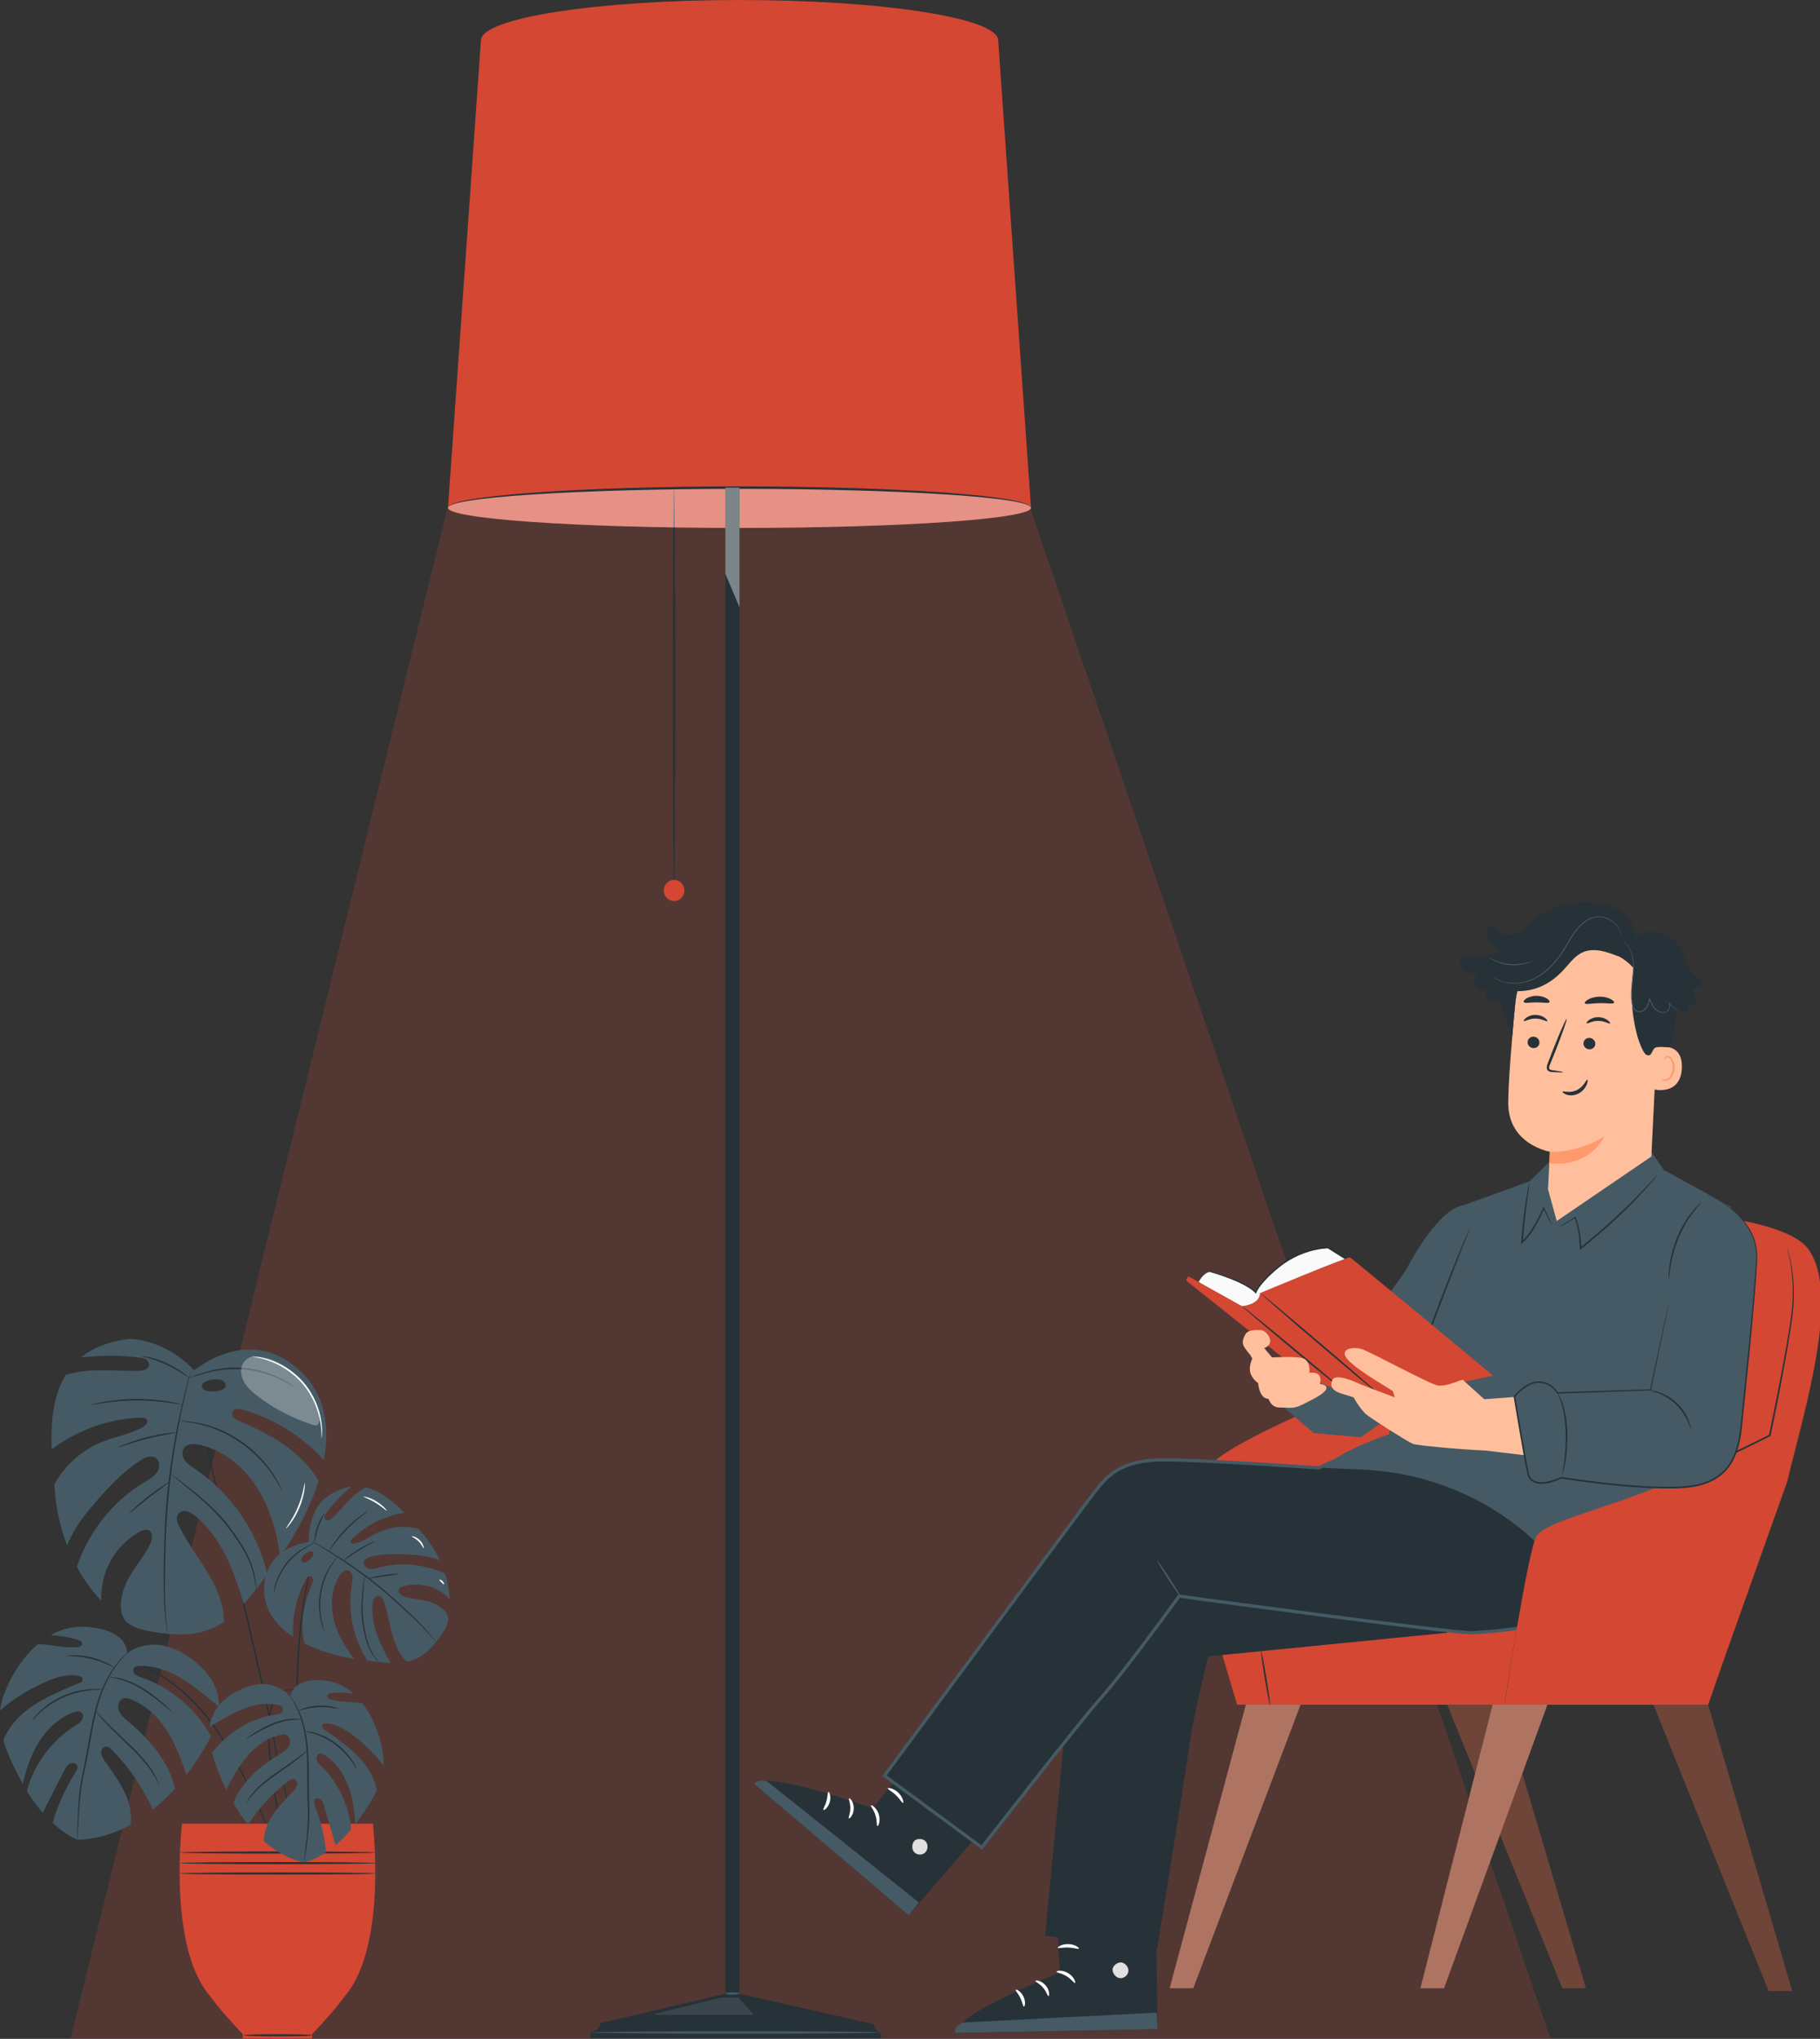 <svg width="567" height="635" viewBox="0 0 567 635" fill="none" xmlns="http://www.w3.org/2000/svg">
<rect x="0" y="0" width="567" height="635" fill="#333333" stroke="none"/>
<g clip-path="url(#clip0_43_1791)">
<path opacity="0.2" d="M147.978 123.437L22 634.832H483L313.367 135.843L147.978 123.437Z" fill="#D34733"/>
<path d="M310.974 12.553C310.974 5.619 274.903 0 230.407 0C186.187 0 150.303 5.552 149.861 12.425H149.84L139.568 158.148H321.198L310.974 12.553Z" fill="#D34733"/>
<path d="M321.198 158.148C321.198 161.614 280.538 164.425 230.382 164.425C180.227 164.425 139.568 161.615 139.568 158.148C139.568 154.68 180.227 151.871 230.382 151.871C280.538 151.871 321.198 154.682 321.198 158.148Z" fill="#D34733"/>
<path d="M186.99 630.11L225.987 620.947H228.187H230.387L272.396 630.476C272.396 630.476 272.066 632.341 274.441 633.119V634.831H183.979V632.964C183.979 632.964 186.334 632.496 186.889 630.888L186.99 630.11Z" fill="#263238"/>
<path d="M209.994 275.241C209.783 275.241 209.613 247.634 209.613 213.587C209.613 179.528 209.785 151.926 209.994 151.926C210.205 151.926 210.375 179.527 210.375 213.587C210.375 247.634 210.205 275.241 209.994 275.241Z" fill="#263238"/>
<path d="M213.198 277.343C213.198 279.161 211.763 280.635 209.992 280.635C208.223 280.635 206.787 279.161 206.787 277.343C206.787 275.525 208.221 274.052 209.992 274.052C211.763 274.052 213.198 275.525 213.198 277.343Z" fill="#D34733"/>
<path opacity="0.4" d="M321.198 158.148C321.198 161.614 280.538 164.425 230.382 164.425C180.227 164.425 139.568 161.615 139.568 158.148C139.568 154.68 180.227 151.871 230.382 151.871C280.538 151.871 321.198 154.682 321.198 158.148Z" fill="white"/>
<path d="M230.386 151.871H225.986V621.663H230.386V151.871Z" fill="#263238"/>
<path d="M321.198 158.148C321.175 158.154 321.189 157.973 320.967 157.76C320.751 157.548 320.34 157.327 319.774 157.119C318.636 156.702 316.878 156.314 314.596 155.947C310.028 155.213 303.351 154.562 295.089 154.016C278.559 152.924 255.669 152.255 230.389 152.253C205.1 152.253 182.207 152.924 165.677 154.016C157.413 154.562 150.738 155.213 146.17 155.947C143.888 156.314 142.13 156.702 140.991 157.119C140.425 157.327 140.014 157.548 139.799 157.76C139.576 157.973 139.592 158.154 139.568 158.148C139.566 158.159 139.519 157.958 139.742 157.707C139.954 157.461 140.369 157.211 140.936 156.975C142.076 156.505 143.836 156.068 146.119 155.654C150.689 154.826 157.369 154.093 165.637 153.477C182.176 152.246 205.082 151.49 230.386 151.49C255.681 151.49 278.585 152.248 295.124 153.477C303.392 154.092 310.072 154.826 314.644 155.654C316.928 156.068 318.689 156.505 319.829 156.975C320.395 157.209 320.81 157.46 321.022 157.707C321.245 157.958 321.2 158.159 321.198 158.148Z" fill="#263238"/>
<path opacity="0.4" d="M230.386 189.133L225.986 178.724V151.871H230.386V189.133Z" fill="white"/>
<path opacity="0.1" d="M234.243 627.53H204.132C203.922 627.53 203.887 627.222 204.091 627.173L224.707 622.144C224.72 622.141 224.733 622.139 224.748 622.139H229.956C230.005 622.139 230.052 622.16 230.086 622.198L234.447 627.055C234.61 627.237 234.484 627.53 234.243 627.53Z" fill="white"/>
<path d="M274.502 633.012C274.502 633.223 254.363 633.393 229.526 633.393C204.68 633.393 184.545 633.223 184.545 633.012C184.545 632.801 204.679 632.631 229.526 632.631C254.363 632.631 274.502 632.801 274.502 633.012Z" fill="#455A64"/>
<path d="M230.383 620.884C230.383 621.095 229.393 621.265 228.171 621.265C226.949 621.265 225.959 621.093 225.959 620.884C225.959 620.673 226.949 620.503 228.171 620.503C229.393 620.503 230.383 620.673 230.383 620.884Z" fill="#455A64"/>
<path d="M27.857 515.01C27.857 515.018 27.935 515.029 28.087 515.042C28.267 515.055 28.488 515.071 28.762 515.09C29.354 515.141 30.232 515.134 31.349 515.295C33.585 515.522 36.827 516.061 40.617 517.425C44.401 518.777 48.742 520.909 53.039 524.052C55.185 525.621 57.334 527.411 59.408 529.429C61.47 531.46 63.456 533.711 65.295 536.168C67.147 538.618 68.795 541.132 70.303 543.609C71.829 546.075 73.186 548.525 74.46 550.866C76.975 555.569 79.042 559.909 80.692 563.59C82.336 567.274 83.583 570.294 84.399 572.397C84.797 573.422 85.112 574.231 85.341 574.82C85.443 575.075 85.526 575.281 85.593 575.448C85.652 575.589 85.686 575.659 85.694 575.657C85.702 575.654 85.683 575.578 85.638 575.432C85.583 575.261 85.514 575.049 85.429 574.788C85.236 574.226 84.968 573.39 84.569 572.333C83.804 570.207 82.602 567.164 80.994 563.456C79.38 559.752 77.34 555.388 74.84 550.662C73.573 548.308 72.22 545.848 70.694 543.369C69.186 540.88 67.533 538.353 65.669 535.886C63.816 533.411 61.811 531.141 59.729 529.1C57.634 527.07 55.462 525.273 53.292 523.701C48.947 520.553 44.553 518.433 40.726 517.111C36.893 515.776 33.619 515.284 31.367 515.112C30.242 514.978 29.36 515.015 28.765 514.994C28.49 514.993 28.268 514.993 28.088 514.992C27.935 514.997 27.857 515.002 27.857 515.01Z" fill="#263238"/>
<path d="M101.412 474.857C101.404 474.854 101.362 474.935 101.287 475.095C101.205 475.277 101.098 475.513 100.963 475.811C100.677 476.47 100.274 477.399 99.76 478.583C99.188 479.773 98.747 481.304 98.151 483.059C97.877 483.942 97.511 484.87 97.258 485.885C96.998 486.899 96.724 487.97 96.436 489.094C95.797 491.333 95.404 493.838 94.858 496.506C94.57 497.839 94.432 499.237 94.203 500.667C94.014 502.102 93.734 503.571 93.605 505.091C92.883 511.156 92.487 517.854 92.304 524.887C92.191 531.924 92.35 538.628 92.663 544.717C93.017 550.805 93.462 556.281 93.996 560.867C94.25 563.161 94.493 565.234 94.763 567.05C95.019 568.867 95.222 570.433 95.453 571.706C95.669 572.959 95.838 573.942 95.958 574.64C96.017 574.957 96.065 575.208 96.101 575.401C96.136 575.572 96.158 575.659 96.166 575.658C96.174 575.657 96.168 575.568 96.149 575.395C96.124 575.2 96.092 574.947 96.052 574.628C95.953 573.928 95.813 572.942 95.634 571.685C95.431 570.41 95.255 568.841 95.024 567.024C94.779 565.208 94.559 563.134 94.327 560.84C93.836 556.255 93.425 550.783 93.095 544.701C92.807 538.617 92.661 531.922 92.774 524.896C92.957 517.874 93.339 511.187 94.036 505.132C94.159 503.613 94.432 502.148 94.614 500.716C94.836 499.288 94.966 497.891 95.244 496.56C95.772 493.896 96.145 491.393 96.762 489.157C97.038 488.034 97.301 486.963 97.55 485.95C97.79 484.935 98.144 484.008 98.405 483.124C98.975 481.368 99.389 479.833 99.934 478.638C100.412 477.445 100.787 476.508 101.053 475.844C101.17 475.54 101.262 475.298 101.333 475.113C101.392 474.946 101.419 474.86 101.412 474.857Z" fill="#263238"/>
<path d="M89.46 575.658C89.467 575.661 89.519 575.539 89.612 575.296C89.711 575.031 89.846 574.671 90.018 574.21C90.117 573.712 90.268 573.097 90.38 572.362C90.434 571.621 90.562 570.765 90.531 569.798C90.617 565.918 89.626 560.379 88.051 553.676C87.284 550.316 86.315 546.667 85.689 542.672C85.511 541.673 85.329 540.657 85.145 539.624C84.937 538.597 84.726 537.555 84.512 536.496C84.096 534.376 83.602 532.211 83.128 529.982C81.18 521.08 78.917 511.322 76.525 501.084C71.72 480.617 67.37 462.092 64.215 448.656C62.681 441.939 61.441 436.503 60.665 432.73C60.251 430.848 59.978 429.379 59.789 428.382C59.693 427.901 59.619 427.526 59.564 427.25C59.511 426.995 59.479 426.865 59.471 426.867C59.463 426.868 59.478 427.001 59.516 427.258C59.56 427.536 59.619 427.914 59.695 428.398C59.854 429.4 60.098 430.878 60.486 432.766C61.208 436.553 62.399 442.002 63.892 448.729C66.9 462.18 71.269 480.712 76.069 501.19C78.461 511.427 80.736 521.181 82.706 530.074C83.185 532.3 83.686 534.464 84.108 536.579C84.326 537.635 84.54 538.676 84.752 539.7C84.94 540.727 85.125 541.739 85.306 542.733C85.952 546.746 86.942 550.401 87.729 553.75C89.344 560.437 90.38 565.943 90.349 569.796C90.394 570.758 90.28 571.605 90.242 572.343C90.145 573.073 90.01 573.685 89.927 574.184C89.774 574.648 89.655 575.01 89.568 575.276C89.49 575.526 89.453 575.655 89.46 575.658Z" fill="#263238"/>
<path d="M87.867 575.658C87.883 575.658 87.888 575.457 87.881 575.076C87.873 574.695 87.849 574.133 87.797 573.411C87.696 571.966 87.471 569.88 87.12 567.31C86.447 562.168 85.164 555.102 84.341 547.252C83.948 543.328 83.749 539.57 84.011 536.172C84.147 534.476 84.405 532.869 84.871 531.415C85.336 529.967 86.035 528.663 87.05 527.729C88.071 526.803 89.396 526.336 90.586 526.271C91.78 526.181 92.819 526.353 93.642 526.525C95.289 526.901 96.145 527.267 96.166 527.224C96.173 527.212 95.961 527.121 95.55 526.96C95.346 526.875 95.088 526.783 94.776 526.687C94.469 526.58 94.106 526.476 93.69 526.377C92.863 526.181 91.809 525.98 90.564 526.052C89.326 526.096 87.899 526.572 86.808 527.539C85.724 528.51 84.988 529.855 84.496 531.328C84.004 532.808 83.729 534.435 83.579 536.146C83.291 539.574 83.478 543.349 83.873 547.285C84.698 555.156 86.034 562.215 86.79 567.343C87.182 569.906 87.457 571.984 87.614 573.422C87.685 574.112 87.742 574.663 87.786 575.08C87.823 575.46 87.851 575.659 87.867 575.658Z" fill="#263238"/>
<path d="M118.199 477.099C115.695 478.221 113.441 479.914 110.812 480.699C110.25 480.867 109.461 480.882 109.274 480.326C109.133 479.907 109.471 479.49 109.788 479.183C114.17 474.933 119.903 472.113 125.928 471.16C122.417 467.504 118.427 464.236 113.883 463.235C112.461 464.001 111.147 465.007 109.959 466.103C107.732 468.158 105.844 470.551 103.676 472.667C103.367 472.969 103.042 473.271 102.64 473.43C102.238 473.588 101.739 473.572 101.421 473.28C101.11 472.994 101.047 472.513 101.157 472.105C101.268 471.697 101.523 471.346 101.777 471.01C104.011 468.053 106.601 465.365 109.47 463.019C106.713 463.356 103.773 464.595 100.636 467.079C100.636 467.079 95.892 471.605 96.243 480.233C96.243 480.233 82.172 481.576 82.3 495.245C82.359 501.529 86.037 506.338 91.365 509.848C90.977 503.739 92.301 497.527 95.164 492.116C95.519 491.444 96.168 490.676 96.879 490.945C97.281 491.097 97.499 491.554 97.506 491.984C97.512 492.414 97.35 492.826 97.193 493.226C95.871 496.602 94.755 500.089 94.352 503.692C94.046 506.424 94.168 509.235 94.893 511.876C99.601 514.239 105.091 515.805 110.378 516.664C107.557 513.087 105.169 509.095 104.051 504.685C102.884 500.082 103.215 494.97 105.665 490.902C106.261 489.913 107.251 488.883 108.376 489.143C109.164 489.325 109.688 490.119 109.822 490.916C109.956 491.714 109.784 492.527 109.641 493.324C108.174 501.518 109.973 510.232 114.467 517.228C117.261 517.582 119.628 517.838 121.695 517.909C120.278 515.429 118.921 512.912 117.877 510.257C116.561 506.909 115.751 503.304 116.036 499.719C116.087 499.079 116.18 498.419 116.52 497.875C116.86 497.331 117.508 496.932 118.136 497.066C118.891 497.228 119.299 498.033 119.566 498.757C120.893 502.359 121.346 506.222 122.446 509.9C123.292 512.728 124.63 515.555 126.721 517.572C130.626 516.753 133.722 514.589 137.269 509.512C138.473 507.789 139.498 506.276 139.65 504.129C139.446 501.456 136.232 499.597 133.664 498.828C131.096 498.059 128.338 498.042 125.807 497.159C124.954 496.862 123.985 496.203 124.149 495.315C124.279 494.609 125.058 494.247 125.748 494.05C128.874 493.162 132.302 493.378 135.291 494.653C137.096 495.423 138.732 496.578 140.081 498.003C139.996 495.407 139.495 492.75 138.669 490.159C132.318 487.113 124.865 486.389 118.059 488.226C117.085 488.489 116.077 488.804 115.086 488.616C114.095 488.428 113.153 487.523 113.329 486.53C113.525 485.426 114.832 484.97 115.927 484.727C120.06 483.812 124.076 483.978 128.301 484.225C132.092 484.446 134.789 485.064 137.039 485.996C135.632 482.971 133.815 480.148 131.755 477.759C131.31 477.242 130.854 476.709 130.389 476.165C126.382 475.069 121.994 475.398 118.199 477.099ZM95.85 483.464C96.083 483.33 96.728 483.093 96.995 483.12C97.364 483.158 97.618 483.55 97.618 483.921C97.618 484.292 97.426 484.635 97.209 484.936C96.738 485.588 96.12 486.135 95.414 486.522C95.139 486.673 94.824 486.803 94.518 486.735C93.992 486.618 93.753 485.949 93.902 485.43C94.051 484.912 94.464 484.519 94.86 484.153C94.86 484.153 95.061 483.919 95.85 483.464Z" fill="#455A64"/>
<path d="M135.907 511.534C135.918 511.526 135.819 511.378 135.622 511.103C135.428 510.826 135.125 510.429 134.728 509.924C133.93 508.916 132.712 507.508 131.115 505.855C129.518 504.202 127.535 502.318 125.31 500.256C123.094 498.185 120.604 495.952 117.881 493.745C112.431 489.327 107.132 485.807 103.202 483.435C101.241 482.241 99.62 481.333 98.495 480.714C97.955 480.428 97.522 480.198 97.189 480.021C96.889 479.867 96.728 479.79 96.721 479.802C96.715 479.813 96.863 479.913 97.151 480.089C97.474 480.281 97.896 480.532 98.421 480.844C99.522 481.502 101.12 482.444 103.06 483.666C106.947 486.093 112.206 489.637 117.64 494.043C120.356 496.245 122.842 498.459 125.071 500.516C127.309 502.563 129.306 504.422 130.922 506.045C132.539 507.668 133.782 509.043 134.613 510.019C135.005 510.487 135.32 510.862 135.561 511.15C135.778 511.41 135.897 511.542 135.907 511.534Z" fill="#263238"/>
<path d="M113.559 490.623C113.533 490.62 113.465 491.014 113.366 491.73C113.266 492.445 113.131 493.481 112.99 494.765C112.731 497.327 112.349 500.914 112.822 504.864C113.102 506.83 113.466 508.667 113.907 510.331C114.352 511.991 114.959 513.433 115.605 514.563C116.259 515.689 116.912 516.52 117.394 517.06C117.628 517.337 117.834 517.53 117.966 517.667C118.101 517.801 118.177 517.867 118.187 517.858C118.26 517.801 117.081 516.679 115.841 514.432C115.236 513.304 114.668 511.883 114.248 510.241C113.832 508.602 113.477 506.75 113.202 504.817C112.735 500.928 113.07 497.355 113.26 494.792C113.363 493.559 113.449 492.535 113.515 491.747C113.567 491.025 113.585 490.625 113.559 490.623Z" fill="#263238"/>
<path d="M124.39 490.256C124.387 490.155 122.208 490.163 119.557 490.555C116.907 490.947 114.806 491.486 114.826 491.581C114.848 491.693 116.98 491.321 119.612 490.933C122.243 490.544 124.395 490.366 124.39 490.256Z" fill="#263238"/>
<path d="M116.813 480.036C116.793 479.99 116.183 480.205 115.232 480.635C114.281 481.065 112.994 481.723 111.636 482.559C110.278 483.396 109.112 484.25 108.3 484.906C107.488 485.562 107.022 486.011 107.054 486.049C107.127 486.14 109.142 484.54 111.837 482.884C114.526 481.223 116.862 480.142 116.813 480.036Z" fill="#263238"/>
<path d="M105.22 484.856C105.203 484.84 104.947 485.08 104.525 485.55C104.102 486.02 103.527 486.736 102.903 487.682C101.646 489.561 100.305 492.47 99.721 495.892C99.111 499.316 99.415 502.501 99.936 504.698C100.191 505.802 100.476 506.674 100.703 507.264C100.931 507.854 101.084 508.168 101.105 508.16C101.173 508.136 100.639 506.84 100.199 504.642C99.752 502.456 99.496 499.323 100.096 495.959C100.672 492.588 101.947 489.72 103.13 487.826C104.309 485.921 105.277 484.904 105.22 484.856Z" fill="#263238"/>
<path d="M114.796 470.564C114.782 470.542 114.562 470.658 114.177 470.889C113.79 471.116 113.246 471.473 112.59 471.936C111.278 472.861 109.542 474.26 107.824 476.015C106.109 477.773 104.75 479.542 103.856 480.875C103.408 481.542 103.064 482.093 102.846 482.485C102.625 482.876 102.513 483.098 102.536 483.112C102.587 483.144 103.13 482.315 104.077 481.031C105.023 479.747 106.4 478.023 108.098 476.282C109.799 474.545 111.49 473.128 112.752 472.153C114.013 471.177 114.829 470.615 114.796 470.564Z" fill="#263238"/>
<path d="M85.228 496.494C85.293 496.505 85.461 495.313 86.045 493.48C86.628 491.655 87.741 489.199 89.596 486.926C91.435 484.635 93.625 483.072 95.29 482.111C96.066 481.648 96.724 481.257 97.258 480.938C97.72 480.656 97.971 480.49 97.957 480.466C97.945 480.444 97.671 480.566 97.186 480.808C96.702 481.051 96.006 481.411 95.155 481.877C93.446 482.783 91.173 484.349 89.299 486.686C87.407 489.004 86.31 491.531 85.786 493.401C85.517 494.338 85.366 495.113 85.297 495.652C85.223 496.191 85.2 496.49 85.228 496.494Z" fill="#263238"/>
<path d="M101.264 471.183C101.194 471.112 99.73 472.897 98.846 475.551C98.396 476.866 98.145 478.102 98.028 479.001C97.91 479.901 97.91 480.463 97.958 480.468C98.079 480.484 98.317 478.258 99.207 475.675C100.07 473.08 101.357 471.246 101.264 471.183Z" fill="#263238"/>
<path d="M7.488 533.327C10.911 530.447 14.957 528.414 19.038 526.582C21.034 525.686 23.048 524.831 25.08 524.018C25.977 523.659 25.925 522.361 24.998 522.087C22.025 521.208 18.503 522.081 15.504 523.282C9.86 525.541 4.607 528.757 0 532.723C0.307 530.219 1.111 527.815 2.294 525.157C4.229 520.811 7.465 515.749 11.878 512.013C12.051 512.023 12.224 512.032 12.396 512.045C16.159 512.327 19.889 513.221 23.658 513.054C24.126 513.033 24.614 512.99 25.015 512.747C25.416 512.505 25.699 512.004 25.547 511.561C25.389 511.102 24.868 510.897 24.403 510.756C21.616 509.912 18.726 509.412 15.818 509.252C19.261 507.318 23.234 506.259 27.702 506.726C40.56 508.068 39.516 515.023 39.516 515.023C39.909 514.634 47.306 508.572 58.109 515.614C65.587 520.489 68.383 526.071 68.258 531.648C67.344 530.846 66.405 530.072 65.476 529.318C62.252 526.698 59.007 524.064 55.367 522.063C51.727 520.062 47.632 518.709 43.481 518.86C42.812 518.884 42.05 519.001 41.683 519.561C41.299 520.147 41.558 520.975 42.066 521.456C42.574 521.937 43.267 522.16 43.93 522.386C53.118 525.526 61.027 532.214 65.729 540.701C64.233 543.727 61.659 548.155 58.098 552.767C56.521 548.21 54.853 543.658 52.33 539.556C49.564 535.058 45.645 531.083 40.702 529.225C40.015 528.967 39.268 528.749 38.556 528.925C37.086 529.289 36.498 531.216 36.997 532.645C37.496 534.075 38.719 535.108 39.871 536.091C43.583 539.263 47.11 542.706 49.881 546.725C52.031 549.844 53.711 553.338 54.551 557.019C52.478 559.318 50.166 561.569 47.625 563.624C44.538 556.764 40.24 550.449 34.978 545.072C34.407 544.488 33.698 543.87 32.888 543.978C31.99 544.099 31.442 545.122 31.518 546.025C31.594 546.928 32.119 547.724 32.635 548.469C35.227 552.21 38.06 555.871 39.656 560.134C40.625 562.722 41.062 565.616 40.68 568.329C35.762 571.043 30.224 572.835 24.115 572.981C24.115 572.981 20.764 571.756 16.406 567.744C17.978 562.219 20.36 556.924 23.458 552.087C23.87 551.444 24.313 550.678 24.048 549.962C23.723 549.083 22.466 548.893 21.653 549.359C20.839 549.825 20.371 550.705 19.945 551.541C17.73 555.879 15.516 560.217 13.301 564.555C11.679 562.702 10.001 560.465 8.361 557.796C10.622 549.452 16.123 542.022 23.463 537.45C24.202 536.99 24.985 536.533 25.47 535.81C25.955 535.087 26.033 534.002 25.391 533.414C24.704 532.785 23.616 533.009 22.745 533.338C17.646 535.271 13.665 539.506 11.092 544.314C9.198 547.854 7.996 551.703 7.093 555.626C6.887 555.255 6.681 554.881 6.478 554.496C3.836 549.49 2.074 545.502 1.036 542.087C2.31 538.677 4.684 535.686 7.488 533.327Z" fill="#455A64"/>
<path d="M24.114 572.983C24.13 572.984 24.155 572.768 24.186 572.355C24.214 571.895 24.251 571.296 24.296 570.55C24.38 568.929 24.496 566.677 24.638 563.916C24.822 561.122 25.097 557.792 25.784 554.159C26.127 552.349 26.616 550.456 26.993 548.468C27.386 546.485 27.741 544.424 28.113 542.316C28.85 538.101 29.611 534.096 30.666 530.552C31.715 527.009 33.039 523.935 34.442 521.522C35.843 519.106 37.276 517.338 38.351 516.205C39.427 515.07 40.102 514.521 40.069 514.482C40.059 514.47 39.886 514.601 39.566 514.864C39.238 515.118 38.788 515.531 38.221 516.078C37.098 517.18 35.61 518.934 34.158 521.354C32.704 523.771 31.335 526.863 30.255 530.428C29.168 533.994 28.391 538.017 27.654 542.235C27.282 544.343 26.931 546.402 26.545 548.38C26.176 550.36 25.699 552.243 25.363 554.08C24.694 557.745 24.453 561.094 24.311 563.898C24.181 566.704 24.146 568.975 24.117 570.544C24.108 571.291 24.1 571.891 24.094 572.351C24.091 572.765 24.098 572.983 24.114 572.983Z" fill="#263238"/>
<path d="M29.679 532.702C29.656 532.72 29.897 533.079 30.378 533.694C30.857 534.311 31.589 535.172 32.533 536.199C34.412 538.264 37.202 540.925 40.268 543.857C43.347 546.774 45.868 549.675 47.375 552.001C48.902 554.315 49.512 555.939 49.595 555.902C49.62 555.892 49.495 555.478 49.191 554.757C48.893 554.034 48.387 553.017 47.654 551.823C46.202 549.423 43.683 546.447 40.593 543.52C37.52 540.581 34.705 537.969 32.773 535.971C31.803 534.977 31.037 534.154 30.517 533.576C29.996 533 29.707 532.68 29.679 532.702Z" fill="#263238"/>
<path d="M9.863 536.004C9.934 536.061 10.8 534.936 12.474 533.401C13.305 532.627 14.366 531.787 15.602 530.94C16.852 530.115 18.285 529.295 19.864 528.591C21.452 527.904 23.025 527.403 24.478 527.041C25.938 526.704 27.275 526.491 28.407 526.402C30.67 526.208 32.085 526.331 32.09 526.24C32.093 526.208 31.742 526.16 31.102 526.102C30.782 526.068 30.39 526.039 29.933 526.045C29.477 526.045 28.956 526.021 28.382 526.072C27.232 526.119 25.869 526.301 24.379 526.621C22.896 526.966 21.289 527.463 19.674 528.163C18.066 528.88 16.614 529.726 15.357 530.585C14.114 531.466 13.058 532.347 12.246 533.162C11.821 533.55 11.486 533.95 11.177 534.286C10.864 534.619 10.62 534.927 10.429 535.186C10.04 535.693 9.838 535.984 9.863 536.004Z" fill="#263238"/>
<path d="M53.711 533.204C53.732 533.18 53.509 532.945 53.087 532.541C52.665 532.137 52.044 531.565 51.261 530.873C49.693 529.498 47.48 527.62 44.76 525.922C42.04 524.221 39.299 523.147 37.247 522.69C36.222 522.454 35.378 522.34 34.793 522.3C34.208 522.259 33.883 522.27 33.881 522.299C33.873 522.382 35.167 522.463 37.166 523.011C39.165 523.543 41.831 524.643 44.514 526.32C47.198 527.996 49.429 529.818 51.049 531.126C52.662 532.443 53.667 533.256 53.711 533.204Z" fill="#263238"/>
<path d="M20.65 515.725C20.647 515.893 24.184 515.616 28.361 516.633C32.54 517.643 35.557 519.511 35.631 519.36C35.66 519.313 34.942 518.799 33.681 518.135C32.421 517.474 30.594 516.695 28.472 516.178C26.35 515.666 24.368 515.52 22.946 515.53C21.519 515.542 20.646 515.67 20.65 515.725Z" fill="#263238"/>
<path d="M16.903 462.328C17.014 463.494 17.124 464.636 17.225 465.748C17.692 470.888 18.947 476.235 20.904 481.329C22.364 477.623 24.705 473.748 28.756 469.038C33.271 463.788 37.642 458.875 43.418 455.055C44.948 454.043 46.971 453.024 48.492 454.049C49.861 454.971 49.854 457.107 48.948 458.487C48.043 459.867 46.526 460.693 45.109 461.54C35.21 467.456 27.587 477.045 23.948 487.978C26.055 491.896 28.612 495.506 31.568 498.558C31.426 495.351 31.928 492.114 33.075 489.115C34.974 484.149 38.618 479.871 43.217 477.205C44.233 476.616 45.545 476.112 46.523 476.762C47.754 477.58 47.427 479.468 46.806 480.81C44.965 484.79 41.849 488.053 39.834 491.949C37.819 495.844 36.351 501.739 39.263 505.017C41.96 507.28 44.905 507.794 48.3 508.338C58.304 509.939 64.369 508.759 69.773 505.097C69.778 500.344 67.974 495.554 65.61 491.345C62.535 485.869 58.506 480.944 55.779 475.287C55.23 474.149 54.748 472.754 55.416 471.682C55.972 470.791 57.178 470.482 58.205 470.701C59.232 470.92 60.114 471.561 60.925 472.229C65.466 475.972 68.785 481.024 71.226 486.378C73.163 490.626 74.58 495.083 75.885 499.57C78.152 497.058 80.543 493.984 83.304 490.295C80.186 477.053 71.983 465.029 60.677 457.437C59.578 456.699 58.426 455.977 57.64 454.912C56.854 453.847 56.516 452.328 57.199 451.194C58.173 449.576 60.51 449.582 62.351 450.006C69.921 451.75 76.31 457.173 80.397 463.78C84.313 470.11 86.292 477.458 87.292 484.844C92.295 477.649 96.694 469.411 99.269 461.187C96.987 457.331 93.819 453.99 90.258 451.244C85.562 447.622 80.191 444.969 74.717 442.685C74.068 442.414 73.399 442.136 72.901 441.64C72.403 441.144 72.114 440.367 72.392 439.722C72.883 438.58 74.524 438.691 75.719 439.037C85.34 441.823 94.151 447.329 100.895 454.732C102.825 444.475 101.352 434.681 94.027 427.466C78.096 411.772 60.517 426.794 60.517 426.794C50.768 416.569 40.051 417.003 40.051 417.003C33.562 417.868 28.762 419.917 25.232 422.777C31.254 422.071 37.359 422.081 43.378 422.816C44.064 422.899 44.766 422.998 45.372 423.332C45.977 423.665 46.471 424.288 46.454 424.979C46.436 425.685 45.887 426.291 45.244 426.584C44.601 426.876 43.875 426.914 43.169 426.935C38.215 427.078 33.252 426.578 28.304 426.861C25.663 427.012 22.987 427.414 20.469 428.215C16.479 434.697 15.786 443.106 16.093 451.393C24.066 445.39 33.901 441.854 43.882 441.533C44.605 441.51 45.478 441.587 45.811 442.228C46.253 443.079 45.337 443.991 44.502 444.461C40.59 446.661 36.036 447.387 31.869 449.056C25.554 451.581 20.177 456.368 16.903 462.328ZM66.704 429.623C67.585 429.574 68.516 429.535 69.295 429.949C70.074 430.363 70.59 431.405 70.129 432.157C69.86 432.595 69.35 432.816 68.859 432.968C67.601 433.358 66.256 433.464 64.953 433.276C64.353 433.189 63.731 433.025 63.295 432.603C62.859 432.181 62.687 431.436 63.062 430.959C63.334 430.613 64.345 430.124 64.768 430.003C66.201 429.593 66.704 429.623 66.704 429.623Z" fill="#455A64"/>
<path d="M52.233 509.037C52.24 509.036 52.239 508.963 52.225 508.821C52.208 508.653 52.185 508.447 52.158 508.196C52.087 507.648 52.001 506.838 51.892 505.796C51.678 503.71 51.467 500.682 51.389 496.934C51.31 493.186 51.389 488.721 51.523 483.761C51.633 478.801 51.855 473.357 52.353 467.657C53.352 456.253 55.172 446.033 56.751 438.704C57.526 435.035 58.243 432.084 58.73 430.044C58.971 429.054 59.161 428.271 59.301 427.696C59.356 427.449 59.401 427.248 59.438 427.082C59.467 426.943 59.477 426.871 59.469 426.869C59.462 426.867 59.435 426.935 59.392 427.07C59.343 427.232 59.283 427.43 59.211 427.672C59.05 428.242 58.831 429.018 58.554 429.999C58.013 432.027 57.245 434.968 56.428 438.634C54.764 445.955 52.888 456.188 51.888 467.618C51.389 473.328 51.178 478.792 51.092 483.753C50.983 488.714 50.938 493.188 51.059 496.944C51.178 500.7 51.441 503.733 51.711 505.817C51.847 506.859 51.965 507.666 52.066 508.21C52.111 508.459 52.148 508.662 52.178 508.829C52.206 508.967 52.224 509.038 52.233 509.037Z" fill="#263238"/>
<path d="M53.051 458.971C53.041 458.984 53.16 459.097 53.396 459.3C53.676 459.533 54.021 459.82 54.442 460.17C55.413 460.956 56.728 462.019 58.329 463.314C61.57 465.994 66.161 469.659 70.213 474.64C72.178 477.166 73.948 479.69 75.403 482.05C76.855 484.419 77.879 486.712 78.512 488.711C79.131 490.716 79.422 492.399 79.572 493.566C79.723 494.733 79.781 495.384 79.82 495.382C79.836 495.381 79.839 495.217 79.83 494.906C79.814 494.595 79.817 494.134 79.752 493.545C79.657 492.366 79.414 490.658 78.828 488.614C78.228 486.576 77.219 484.232 75.772 481.827C74.317 479.424 72.566 476.905 70.577 474.346C66.478 469.308 61.833 465.673 58.534 463.054C56.868 461.755 55.501 460.729 54.553 460.025C54.111 459.703 53.748 459.439 53.453 459.224C53.199 459.046 53.061 458.958 53.051 458.971Z" fill="#263238"/>
<path d="M40.305 471.296C40.351 471.346 41.035 470.782 42.135 469.872C43.236 468.962 44.763 467.715 46.486 466.383C48.156 465.12 49.667 463.978 50.939 463.017C52.081 462.157 52.777 461.607 52.739 461.553C52.703 461.501 51.941 461.955 50.747 462.747C49.555 463.54 47.932 464.675 46.199 466.013C44.468 467.351 42.965 468.645 41.916 469.623C40.868 470.601 40.263 471.251 40.305 471.296Z" fill="#263238"/>
<path d="M36.901 450.763C36.927 450.828 37.922 450.481 39.534 449.948C41.146 449.415 43.384 448.714 45.891 448.073C48.4 447.434 50.699 446.975 52.37 446.67C54.041 446.364 55.079 446.191 55.071 446.122C55.064 446.063 54.01 446.12 52.318 446.343C50.627 446.566 48.301 446.975 45.775 447.619C43.251 448.265 41.013 449.021 39.422 449.636C37.831 450.252 36.878 450.707 36.901 450.763Z" fill="#263238"/>
<path d="M55.754 442.606C55.753 442.643 56.322 442.687 57.344 442.79C58.366 442.892 59.842 443.087 61.634 443.474C65.215 444.224 70.053 445.981 74.681 449.143C79.329 452.271 82.723 456.148 84.778 459.172C85.816 460.684 86.564 461.971 87.054 462.874C87.544 463.777 87.806 464.284 87.839 464.269C87.854 464.262 87.806 464.127 87.702 463.876C87.594 463.627 87.447 463.253 87.216 462.791C86.773 461.858 86.064 460.537 85.052 458.988C83.05 455.891 79.652 451.925 74.942 448.756C70.262 445.558 65.331 443.823 61.7 443.151C59.882 442.802 58.389 442.657 57.357 442.61C56.842 442.574 56.44 442.585 56.168 442.581C55.898 442.582 55.755 442.59 55.754 442.606Z" fill="#263238"/>
<path d="M28.055 437.617C28.062 437.648 28.465 437.593 29.185 437.466C29.904 437.333 30.948 437.158 32.239 436.964C34.821 436.573 38.413 436.186 42.396 436.161C46.38 436.143 49.976 436.492 52.562 436.855C53.855 437.036 54.901 437.2 55.621 437.325C56.343 437.445 56.746 437.496 56.753 437.464C56.76 437.432 56.37 437.321 55.657 437.146C54.946 436.966 53.905 436.751 52.612 436.528C50.027 436.079 46.406 435.675 42.393 435.693C38.381 435.718 34.765 436.161 32.185 436.637C30.894 436.874 29.856 437.1 29.147 437.288C28.436 437.47 28.047 437.586 28.055 437.617Z" fill="#263238"/>
<path d="M92.174 432.329C92.195 432.299 91.811 431.995 91.088 431.479C90.733 431.211 90.278 430.913 89.738 430.585C89.209 430.238 88.579 429.892 87.876 429.518C85.079 428.023 80.868 426.452 76.003 426.042C71.136 425.59 66.721 426.471 63.711 427.437C62.195 427.901 60.978 428.301 60.138 428.586C59.299 428.872 58.841 429.046 58.85 429.075C58.86 429.108 59.337 428.993 60.192 428.761C61.127 428.501 62.341 428.163 63.804 427.756C66.825 426.876 71.165 426.066 75.963 426.51C80.756 426.913 84.919 428.41 87.727 429.815C88.432 430.166 89.068 430.489 89.605 430.812C90.154 431.116 90.619 431.389 90.988 431.632C91.737 432.098 92.158 432.352 92.174 432.329Z" fill="#263238"/>
<path d="M44.17 422.406C44.159 422.48 45.056 422.646 46.469 423.036C47.882 423.423 49.801 424.078 51.826 425.024C53.85 425.974 55.593 427.014 56.827 427.809C58.062 428.603 58.806 429.132 58.85 429.075C58.886 429.03 58.212 428.407 57.013 427.535C55.816 426.663 54.077 425.563 52.024 424.6C49.97 423.64 48 423.023 46.549 422.714C45.096 422.402 44.176 422.352 44.17 422.406Z" fill="#263238"/>
<path d="M116.183 567.994C116.183 568.545 120.656 606.221 107.489 621.607C104.755 625.334 101.231 629.343 97.255 633.512V634.882H84.943V567.993H116.183V567.994Z" fill="#D34733"/>
<path d="M56.687 567.994C56.687 568.545 52.214 606.221 65.381 621.607C68.115 625.334 71.639 629.343 75.615 633.512V634.882H87.927V567.993H56.687V567.994Z" fill="#D34733"/>
<path d="M75.91 633.879C75.91 633.69 80.731 633.536 86.678 633.536C92.626 633.536 97.447 633.69 97.447 633.879C97.447 634.069 92.627 634.222 86.678 634.222C80.732 634.222 75.91 634.069 75.91 633.879Z" fill="#263238"/>
<path d="M56.074 576.962C56.074 576.772 69.695 576.619 86.493 576.619C103.297 576.619 116.915 576.773 116.915 576.962C116.915 577.151 103.297 577.305 86.493 577.305C69.695 577.304 56.074 577.151 56.074 576.962Z" fill="#263238"/>
<path d="M56.074 580.258C56.074 580.069 69.695 579.915 86.493 579.915C103.297 579.915 116.915 580.069 116.915 580.258C116.915 580.447 103.297 580.601 86.493 580.601C69.695 580.601 56.074 580.447 56.074 580.258Z" fill="#263238"/>
<path d="M56.074 583.493C56.074 583.303 69.695 583.15 86.493 583.15C103.297 583.15 116.915 583.304 116.915 583.493C116.915 583.682 103.297 583.836 86.493 583.836C69.695 583.836 56.074 583.682 56.074 583.493Z" fill="#263238"/>
<path d="M113.452 549.198C111.123 546.2 108.179 543.818 105.181 541.6C103.714 540.515 102.227 539.462 100.721 538.441C100.056 537.99 100.277 536.901 101.053 536.82C103.544 536.562 106.229 537.876 108.453 539.383C112.638 542.218 116.38 545.799 119.502 549.91C119.603 547.74 119.294 545.573 118.719 543.129C117.778 539.133 115.898 534.319 112.897 530.434C112.758 530.414 112.619 530.394 112.48 530.377C109.443 530.001 106.348 530.148 103.367 529.391C102.997 529.297 102.614 529.181 102.328 528.91C102.042 528.639 101.885 528.169 102.068 527.819C102.257 527.457 102.701 527.367 103.09 527.324C105.427 527.065 107.799 527.113 110.138 527.454C107.662 525.254 104.643 523.708 101.018 523.373C90.588 522.408 90.46 528.467 90.46 528.467C90.201 528.073 85.143 521.732 75.564 525.929C68.933 528.834 65.934 533.104 65.264 537.846C66.103 537.316 66.958 536.815 67.802 536.328C70.732 534.637 73.682 532.937 76.859 531.837C80.036 530.738 83.485 530.261 86.772 531.068C87.302 531.198 87.893 531.421 88.108 531.955C88.333 532.514 88.013 533.173 87.541 533.497C87.069 533.821 86.487 533.897 85.927 533.98C78.173 535.137 70.947 539.507 66.03 545.925C66.804 548.731 68.244 552.901 70.444 557.388C72.33 553.787 74.287 550.206 76.864 547.145C79.689 543.788 83.36 541.063 87.555 540.299C88.138 540.193 88.763 540.13 89.306 540.396C90.427 540.944 90.63 542.672 90.034 543.801C89.439 544.93 88.322 545.604 87.269 546.249C83.874 548.328 80.588 550.666 77.825 553.617C75.681 555.906 73.86 558.59 72.683 561.569C74.017 563.854 75.549 566.138 77.29 568.293C80.697 562.989 84.994 558.345 89.929 554.652C90.465 554.251 91.115 553.843 91.745 554.067C92.444 554.316 92.739 555.272 92.554 556.024C92.369 556.776 91.841 557.364 91.327 557.911C88.745 560.655 85.982 563.292 84.122 566.64C82.993 568.673 82.245 571.052 82.175 573.412C85.719 576.513 89.884 578.936 94.731 580.058C94.731 580.058 97.57 579.568 101.596 576.884C101.106 571.949 99.94 567.077 98.138 562.475C97.898 561.863 97.652 561.143 97.962 560.579C98.342 559.888 99.37 559.932 99.954 560.46C100.538 560.987 100.79 561.81 101.014 562.586C102.18 566.621 103.345 570.656 104.511 574.69C106.06 573.386 107.706 571.767 109.38 569.774C108.731 562.34 105.373 555.15 100.156 550.08C99.631 549.569 99.07 549.055 98.783 548.363C98.496 547.671 98.584 546.741 99.177 546.347C99.811 545.927 100.648 546.294 101.295 546.715C105.091 549.185 107.679 553.422 109.064 557.913C110.084 561.219 110.511 564.675 110.689 568.144C110.904 567.864 111.12 567.581 111.335 567.288C114.131 563.481 116.086 560.392 117.385 557.671C116.839 554.574 115.361 551.654 113.452 549.198Z" fill="#455A64"/>
<path d="M94.728 580.057C94.744 580.059 94.783 579.876 94.842 579.525C94.905 579.124 94.984 578.615 95.082 577.988C95.281 576.652 95.572 574.718 95.86 572.317C96.138 569.916 96.411 567.039 96.385 563.83C96.371 562.221 96.253 560.554 96.232 558.821C96.198 557.087 96.203 555.289 96.198 553.446C96.193 549.76 96.128 546.233 95.755 543.045C95.386 539.859 94.726 537.024 93.899 534.74C93.076 532.453 92.127 530.715 91.374 529.588C90.991 529.028 90.685 528.6 90.453 528.328C90.229 528.051 90.105 527.91 90.092 527.92C90.054 527.949 90.518 528.536 91.22 529.685C91.92 530.832 92.812 532.574 93.586 534.849C94.365 537.121 94.984 539.932 95.326 543.093C95.672 546.256 95.725 549.764 95.729 553.448C95.734 555.29 95.733 557.09 95.773 558.831C95.8 560.573 95.927 562.252 95.953 563.836C96.002 567.017 95.766 569.882 95.53 572.281C95.269 574.634 95.056 576.561 94.9 577.965C94.838 578.596 94.787 579.109 94.747 579.514C94.72 579.868 94.712 580.055 94.728 580.057Z" fill="#263238"/>
<path d="M95.857 545.042C95.834 545.017 95.555 545.237 95.057 545.637C94.56 546.039 93.832 546.609 92.916 547.292C91.091 548.668 88.468 550.426 85.597 552.425C82.711 554.413 80.297 556.536 78.834 558.325C78.097 559.212 77.566 559.983 77.24 560.538C76.91 561.091 76.762 561.416 76.786 561.43C76.859 561.476 77.561 560.235 79.084 558.542C80.591 556.834 82.995 554.787 85.866 552.808C88.73 550.814 91.336 549.004 93.119 547.553C94.014 546.833 94.714 546.22 95.177 545.774C95.641 545.33 95.878 545.064 95.857 545.042Z" fill="#263238"/>
<path d="M111.188 551.076C111.217 551.062 111.105 550.788 110.877 550.303C110.658 549.814 110.275 549.137 109.755 548.331C108.711 546.726 106.983 544.654 104.612 542.907C103.426 542.039 102.209 541.337 101.062 540.786C99.898 540.272 98.824 539.863 97.888 539.639C97.428 539.501 96.999 539.427 96.624 539.355C96.251 539.276 95.926 539.231 95.658 539.211C95.124 539.158 94.829 539.143 94.826 539.176C94.814 539.262 95.99 539.4 97.796 539.957C98.705 540.217 99.745 540.651 100.875 541.175C101.989 541.736 103.172 542.433 104.333 543.283C106.654 544.993 108.383 546.984 109.482 548.518C110.581 550.059 111.112 551.115 111.188 551.076Z" fill="#263238"/>
<path d="M76.639 541.541C76.674 541.598 77.59 541.084 79.055 540.242C80.522 539.408 82.543 538.237 84.909 537.255C87.275 536.27 89.555 535.768 91.224 535.638C92.894 535.494 93.939 535.63 93.947 535.549C93.951 535.52 93.695 535.453 93.222 535.388C92.749 535.322 92.058 535.277 91.203 535.307C89.493 535.354 87.138 535.818 84.731 536.822C82.323 537.821 80.311 539.049 78.882 539.958C77.457 540.876 76.608 541.488 76.639 541.541Z" fill="#263238"/>
<path d="M105.395 532.144C105.41 532.089 104.742 531.832 103.612 531.584C102.485 531.338 100.884 531.131 99.112 531.217C97.341 531.307 95.769 531.673 94.671 532.034C93.573 532.396 92.936 532.721 92.956 532.774C93.004 532.93 95.668 531.854 99.135 531.685C102.602 531.51 105.363 532.304 105.395 532.144Z" fill="#263238"/>
<path d="M100.214 447.857C100.101 447.858 100.307 445.779 99.71 442.519C99.137 439.286 97.547 434.845 94.268 430.999C90.985 427.155 86.849 424.886 83.746 423.811C80.621 422.708 78.536 422.585 78.555 422.474C78.558 422.445 79.075 422.455 80.004 422.572C80.932 422.686 82.268 422.949 83.866 423.463C87.045 424.463 91.306 426.728 94.665 430.662C98.02 434.597 99.586 439.16 100.073 442.457C100.329 444.116 100.378 445.476 100.345 446.411C100.314 447.346 100.243 447.86 100.214 447.857Z" fill="white"/>
<path d="M120.494 470.501C120.382 470.61 119.03 469.275 117.05 468.079C115.079 466.866 113.274 466.277 113.319 466.127C113.343 465.998 115.276 466.378 117.321 467.634C119.374 468.876 120.598 470.42 120.494 470.501Z" fill="white"/>
<path d="M131.97 482.177C131.823 482.222 131.436 481.069 130.406 480.06C129.395 479.031 128.241 478.648 128.286 478.5C128.293 478.364 129.643 478.551 130.774 479.691C131.917 480.82 132.107 482.17 131.97 482.177Z" fill="white"/>
<path d="M138.286 493.435C138.153 493.497 137.871 493.166 137.508 492.808C137.151 492.445 136.819 492.164 136.881 492.03C136.935 491.901 137.444 492.005 137.876 492.439C138.31 492.873 138.415 493.381 138.286 493.435Z" fill="white"/>
<path d="M89.07 476.063C88.933 475.963 91.186 473.27 92.811 469.324C94.472 465.392 94.8 461.897 94.967 461.923C95.029 461.928 95.029 462.807 94.812 464.207C94.597 465.606 94.124 467.521 93.292 469.524C92.455 471.524 91.427 473.208 90.584 474.345C89.742 475.485 89.118 476.104 89.07 476.063Z" fill="white"/>
<g opacity="0.3">
<path d="M99.492 441.967C99.205 436.969 96.335 432.217 92.718 428.756C89.101 425.295 84.587 422.563 79.582 422.496C77.739 422.259 75.939 423.666 75.363 425.433C74.787 427.2 75.262 429.182 76.242 430.761C77.222 432.34 78.659 433.579 80.129 434.715C85.3 438.713 91.185 441.786 97.421 443.744C97.89 443.891 98.42 444.028 98.854 443.796C99.458 443.475 99.531 442.65 99.492 441.967Z" fill="white"/>
</g>
<path d="M532.161 530.941L558.346 620.095H550.986L514.877 530.317L532.161 530.941Z" fill="#6F4439"/>
<path d="M467.904 530.941L494.089 619.245H486.728L450.619 530.317L467.904 530.941Z" fill="#6F4439"/>
<path d="M388.123 530.941L364.383 619.245H371.744L405.407 530.317L388.123 530.941Z" fill="#AE7461"/>
<path d="M465.016 530.941L442.512 619.245H449.872L482.301 530.317L465.016 530.941Z" fill="#AE7461"/>
<path d="M373.93 492.274C373.93 492.274 371.88 465.395 375.98 457.723C380.079 450.051 419.432 434.474 419.432 434.474C419.432 434.474 446.45 391.842 464.505 382.823C482.56 373.804 553.068 375.034 563.316 388.972C573.564 402.91 562.086 439.393 556.757 461.529L537.49 515.639L532.161 530.94H385.408L373.93 492.274Z" fill="#D34733"/>
<path d="M556.715 388.536C556.723 388.533 556.763 388.627 556.828 388.814C556.893 389.001 556.987 389.281 557.093 389.654C557.31 390.397 557.601 391.505 557.891 392.955C558.46 395.848 559.06 400.137 558.804 405.484C558.677 408.158 558.265 411.063 557.795 414.18C557.319 417.297 556.75 420.627 556.114 424.137C554.843 431.157 553.327 438.902 551.627 447.093L551.602 447.215L551.491 447.271C549.291 448.379 546.967 449.555 544.59 450.705C527.934 458.839 512.312 465.019 500.872 469.07C495.152 471.099 490.479 472.616 487.242 473.634C485.642 474.12 484.389 474.5 483.503 474.769C483.095 474.886 482.773 474.979 482.526 475.05C482.305 475.11 482.191 475.137 482.188 475.129C482.185 475.12 482.295 475.077 482.51 474.999C482.752 474.916 483.07 474.807 483.471 474.669C484.35 474.378 485.593 473.966 487.179 473.441C490.396 472.364 495.047 470.796 500.747 468.724C512.146 464.588 527.726 458.362 544.361 450.237C546.735 449.088 549.057 447.915 551.255 446.81L551.119 446.987C552.825 438.803 554.359 431.064 555.658 424.054C556.308 420.549 556.893 417.225 557.387 414.117C557.875 411.008 558.305 408.115 558.455 405.466C558.756 400.158 558.213 395.884 557.703 392.99C557.442 391.541 557.183 390.429 556.997 389.68C556.906 389.327 556.834 389.046 556.779 388.829C556.731 388.637 556.707 388.539 556.715 388.536Z" fill="#263238"/>
<path d="M392.873 514.248C393.015 514.224 393.754 517.942 394.523 522.551C395.292 527.162 395.801 530.917 395.659 530.941C395.517 530.965 394.779 527.248 394.009 522.637C393.24 518.028 392.732 514.272 392.873 514.248Z" fill="#263238"/>
<path d="M468.845 530.317C468.703 530.293 470.341 520.022 472.503 507.38C474.665 494.734 476.532 484.505 476.674 484.529C476.816 484.553 475.178 494.821 473.016 507.468C470.855 520.111 468.987 530.342 468.845 530.317Z" fill="#263238"/>
<path d="M292.082 537.672L271.91 563.201C271.91 563.201 239.187 551.271 235 555.626L283.093 596.516L316.156 558.029L292.082 537.672Z" fill="#263238"/>
<path d="M288.553 573.761C289.268 574.807 289.021 576.4 288.005 577.157C286.99 577.914 285.367 577.677 284.635 576.643C283.902 575.61 284.139 573.689 285.234 573.05C286.328 572.412 288.218 572.794 288.681 573.973" fill="#E0E0E0"/>
<path d="M283.094 596.515L286.275 592.505L238.975 554.8C238.975 554.8 236.042 553.911 235.002 555.625L283.094 596.515Z" fill="#455A64"/>
<path d="M271.339 562.293C271.147 562.535 272.231 563.64 272.744 565.377C273.303 567.101 273.034 568.625 273.329 568.716C273.584 568.854 274.428 567.153 273.769 565.06C273.13 562.961 271.472 562.035 271.339 562.293Z" fill="white"/>
<path d="M264.52 560.091C264.273 560.273 264.951 561.537 264.904 563.208C264.906 564.881 264.194 566.126 264.437 566.314C264.626 566.539 265.958 565.302 265.976 563.222C266.014 561.144 264.716 559.871 264.52 560.091Z" fill="white"/>
<path d="M256.521 563.692C256.692 563.923 258.016 563.028 258.507 561.229C259.011 559.433 258.335 557.984 258.069 558.096C257.772 558.176 257.898 559.472 257.473 560.943C257.083 562.423 256.307 563.47 256.521 563.692Z" fill="white"/>
<path d="M276.582 556.985C276.499 557.283 277.851 557.875 279.102 559.094C280.378 560.287 281.032 561.611 281.326 561.514C281.607 561.46 281.337 559.733 279.843 558.318C278.361 556.892 276.624 556.703 276.582 556.985Z" fill="white"/>
<path d="M335.922 494.293C335.922 496.605 325.584 602.916 325.584 602.916L360.506 606.965C360.506 606.965 369.199 553.35 370.547 543.467C371.895 533.584 376.422 515.876 376.422 515.876L450.926 508.507C450.926 508.507 414.384 457.385 410.831 457.17C407.276 456.956 335.922 494.293 335.922 494.293Z" fill="#263238"/>
<path d="M275.555 553.034C275.555 553.034 338.092 468.263 341.699 463.823C345.306 459.383 349.469 454.666 362.511 454.666C375.553 454.666 410.83 457.17 410.83 457.17L429.469 448.679L497.131 459.112C497.131 459.112 499.628 491.301 495.189 498.794C490.749 506.286 464.387 508.229 458.837 508.506C453.287 508.783 367.334 497.115 367.334 497.115C367.334 497.115 350.489 520.495 342.402 529.482C336.636 535.89 305.867 575.375 305.867 575.375L275.555 553.034Z" fill="#263238"/>
<path d="M305.961 576.067L274.855 553.139L275.152 552.737C275.777 551.889 337.737 467.905 341.311 463.508C344.693 459.346 348.901 454.165 362.511 454.165C375.03 454.165 408.399 456.498 410.738 456.662L429.398 448.162L429.545 448.184L497.598 458.678L497.628 459.073C497.731 460.394 500.087 491.508 495.617 499.049C490.799 507.182 462.115 508.843 458.861 509.005C453.453 509.322 373.992 498.523 367.563 497.652C365.742 500.169 350.342 521.405 342.773 529.817C337.085 536.139 306.568 575.29 306.261 575.684L305.961 576.067ZM276.253 552.929L305.771 574.685C308.97 570.583 336.623 535.158 342.03 529.149C350.006 520.284 366.759 497.057 366.927 496.824L367.103 496.58L367.4 496.621C368.259 496.738 453.358 508.282 458.811 508.008C460.087 507.944 490.126 506.356 494.758 498.54C498.805 491.711 496.925 463.247 496.66 459.547L429.539 449.196L410.92 457.678L410.793 457.669C410.44 457.644 375.386 455.165 362.51 455.165C349.376 455.165 345.334 460.141 342.086 464.139C338.655 468.361 280.938 546.579 276.253 552.929Z" fill="#455A64"/>
<path d="M360.422 485.88C360.543 485.802 362.351 488.385 364.46 491.648C366.57 494.912 368.182 497.621 368.061 497.699C367.94 497.777 366.132 495.195 364.022 491.93C361.914 488.668 360.301 485.958 360.422 485.88Z" fill="#455A64"/>
<path d="M328.405 581.902L330.185 614.39C330.185 614.39 297.761 627.11 297.506 633.146L360.621 631.957L359.924 581.224L328.405 581.902Z" fill="#263238"/>
<path d="M349.648 611.287C350.876 611.598 351.746 612.955 351.486 614.195C351.226 615.434 349.853 616.331 348.62 616.041C347.387 615.752 346.293 614.155 346.69 612.952C347.087 611.75 348.757 610.785 349.884 611.362" fill="#E0E0E0"/>
<path d="M360.62 631.957L360.349 626.846L299.936 629.898C299.936 629.898 297.149 631.174 297.504 633.147L360.62 631.957Z" fill="#455A64"/>
<path d="M329.156 614.088C329.172 614.396 330.716 614.507 332.251 615.469C333.811 616.392 334.618 617.712 334.899 617.584C335.182 617.519 334.687 615.685 332.808 614.552C330.94 613.403 329.084 613.806 329.156 614.088Z" fill="white"/>
<path d="M322.586 616.951C322.521 617.251 323.866 617.75 324.937 619.034C326.046 620.286 326.337 621.691 326.643 621.671C326.933 621.715 327.113 619.905 325.75 618.335C324.403 616.751 322.587 616.656 322.586 616.951Z" fill="white"/>
<path d="M318.977 624.944C319.258 625.004 319.658 623.457 318.835 621.784C318.023 620.105 316.558 619.466 316.432 619.726C316.262 619.983 317.215 620.87 317.87 622.254C318.558 623.622 318.67 624.92 318.977 624.944Z" fill="white"/>
<path d="M329.57 606.639C329.705 606.918 331.11 606.466 332.855 606.551C334.601 606.601 335.968 607.16 336.123 606.892C336.297 606.666 334.952 605.55 332.896 605.478C330.842 605.391 329.415 606.4 329.57 606.639Z" fill="white"/>
<path d="M455.944 375.358L458.137 395.63L432.691 446.679C432.691 446.679 417.64 451.687 412.314 457.17L424.504 457.701C441.983 458.462 458.909 464.544 472.876 475.441C478.898 480.139 483.752 485.219 484.652 489.835C487.304 503.44 491.358 501.342 491.358 501.342L506.786 481.488L517.594 460.006L539.284 375.867L518.352 364.373L513.652 357.534L482.684 361.847L476.513 367.941L455.944 375.358Z" fill="#455A64"/>
<path d="M404.544 429.738L417.545 424.295L437.975 395.638C437.975 395.638 447.449 376.693 455.945 375.359C464.441 374.025 458.138 395.631 458.138 395.631L445.039 432.829L423.913 447.617L409.342 446.351L399.91 438.318L404.544 429.738Z" fill="#455A64"/>
<path d="M457.977 382.411C457.993 382.418 457.916 382.648 457.754 383.079C457.568 383.556 457.324 384.179 457.022 384.954C456.356 386.635 455.431 388.971 454.297 391.833C452.005 397.645 448.943 405.714 445.579 414.636C442.214 423.561 439.094 431.615 436.714 437.396C435.526 440.287 434.543 442.618 433.834 444.216C433.494 444.975 433.221 445.585 433.011 446.053C432.818 446.471 432.708 446.687 432.692 446.68C432.675 446.673 432.753 446.443 432.915 446.012C433.101 445.535 433.345 444.912 433.647 444.138C434.313 442.458 435.238 440.122 436.372 437.259C438.663 431.447 441.727 423.377 445.092 414.452C448.456 405.53 451.575 397.477 453.956 391.696C455.144 388.805 456.127 386.474 456.836 384.876C457.176 384.116 457.449 383.506 457.659 383.038C457.851 382.62 457.961 382.404 457.977 382.411Z" fill="#263238"/>
<path d="M483.49 381.57C483.456 381.586 483.18 381.095 482.709 380.193C482.205 379.198 481.55 377.905 480.762 376.35L481.104 376.348C480.423 377.85 479.628 379.632 478.574 381.523C477.519 383.406 476.176 385.411 474.33 387.118L473.844 387.568L473.894 386.908C473.897 386.875 473.899 386.84 473.902 386.804C474.278 381.642 474.886 376.993 475.435 373.648C475.708 371.975 475.959 370.627 476.151 369.699C476.343 368.771 476.47 368.262 476.505 368.268C476.541 368.275 476.481 368.796 476.351 369.733C476.208 370.766 476.022 372.1 475.8 373.702C475.345 377.054 474.797 381.695 474.422 386.841C474.419 386.876 474.417 386.912 474.414 386.945L473.978 386.735C475.765 385.082 477.092 383.132 478.154 381.285C479.215 379.43 480.04 377.67 480.76 376.188L480.937 375.825L481.102 376.186C481.829 377.771 482.433 379.089 482.897 380.103C483.311 381.032 483.523 381.554 483.49 381.57Z" fill="#263238"/>
<path d="M516.34 365.953C516.354 365.965 516.254 366.105 516.052 366.361C515.807 366.66 515.51 367.024 515.15 367.464C514.35 368.408 513.178 369.763 511.675 371.388C508.682 374.648 504.366 378.995 499.267 383.431C496.953 385.448 494.68 387.311 492.561 388.963L492.175 389.264L492.167 388.777C492.102 384.949 491.379 381.653 490.612 379.205L490.86 379.298C489.288 380.201 488.011 380.933 487.056 381.482C486.164 381.982 485.673 382.239 485.657 382.211C485.64 382.183 486.1 381.873 486.962 381.324C487.897 380.743 489.147 379.965 490.686 379.007L490.865 378.896L490.935 379.1C491.773 381.552 492.558 384.882 492.655 388.767L492.261 388.581C494.361 386.916 496.619 385.05 498.926 383.039C504.009 378.616 508.352 374.325 511.407 371.136C512.941 369.546 514.153 368.232 514.998 367.33C515.387 366.916 515.709 366.573 515.973 366.292C516.201 366.058 516.327 365.941 516.34 365.953Z" fill="#263238"/>
<path d="M514.464 360.188L516.57 317.181C517.908 303.716 511.187 291.713 497.689 290.749L496.437 290.732C483.832 290.568 473.21 300.107 472.034 312.658C470.939 324.336 469.879 337.252 469.875 343.525C469.867 356.51 482.826 358.698 482.826 358.698C482.855 358.7 482.478 366.583 482.264 370.388L484.981 380.292L514.464 360.188Z" fill="#FFBF9D"/>
<path d="M482.85 358.732C482.85 358.732 491.027 359.319 499.82 353.954C499.82 353.954 495.626 363.662 482.686 362.324L482.85 358.732Z" fill="#FF9A6C"/>
<path d="M475.902 324.524C475.854 325.503 476.644 326.35 477.665 326.418C478.684 326.486 479.551 325.75 479.598 324.771C479.646 323.792 478.856 322.944 477.837 322.876C476.816 322.808 475.949 323.545 475.902 324.524Z" fill="#263238"/>
<path d="M474.744 317.983C474.971 318.228 476.389 317.206 478.384 317.238C480.377 317.24 481.828 318.286 482.048 318.044C482.156 317.938 481.927 317.498 481.296 317.025C480.674 316.555 479.61 316.091 478.367 316.08C477.124 316.071 476.073 316.514 475.466 316.975C474.845 317.439 474.631 317.874 474.744 317.983Z" fill="#263238"/>
<path d="M493.305 324.908C493.258 325.887 494.047 326.734 495.068 326.802C496.087 326.87 496.954 326.134 497.001 325.155C497.048 324.176 496.258 323.329 495.239 323.26C494.218 323.191 493.352 323.929 493.305 324.908Z" fill="#263238"/>
<path d="M494.296 318.7C494.523 318.945 495.943 317.924 497.937 317.955C499.93 317.958 501.381 319.003 501.601 318.761C501.708 318.654 501.482 318.215 500.848 317.743C500.227 317.272 499.162 316.809 497.919 316.798C496.676 316.789 495.625 317.233 495.017 317.693C494.399 318.156 494.185 318.591 494.296 318.7Z" fill="#263238"/>
<path d="M486.937 333.938C486.948 333.824 485.71 333.594 483.704 333.311C483.195 333.252 482.714 333.145 482.633 332.796C482.518 332.427 482.738 331.88 482.993 331.29C483.488 330.063 484.006 328.778 484.55 327.43C486.714 321.934 488.288 317.412 488.066 317.326C487.843 317.241 485.909 321.627 483.745 327.123C483.224 328.479 482.725 329.771 482.251 331.007C482.051 331.584 481.711 332.236 481.961 333.003C482.093 333.386 482.464 333.667 482.789 333.759C483.115 333.863 483.401 333.872 483.653 333.891C485.674 334.026 486.928 334.051 486.937 333.938Z" fill="#263238"/>
<path d="M493.73 312.451C493.994 312.964 495.937 312.454 498.295 312.433C500.653 312.366 502.613 312.803 502.858 312.281C502.965 312.032 502.574 311.568 501.749 311.145C500.932 310.722 499.671 310.382 498.257 310.407C496.844 310.435 495.596 310.821 494.795 311.274C493.987 311.728 493.613 312.207 493.73 312.451Z" fill="#263238"/>
<path d="M474.727 312.116C475.129 312.581 476.766 312.156 478.72 312.188C480.674 312.163 482.318 312.593 482.712 312.13C482.885 311.905 482.638 311.443 481.927 310.994C481.227 310.547 480.045 310.164 478.703 310.161C477.36 310.159 476.186 310.537 475.494 310.982C474.79 311.429 474.551 311.89 474.727 312.116Z" fill="#263238"/>
<path d="M515.408 326.336C515.63 326.243 524.363 323.813 523.964 332.686C523.565 341.558 514.74 339.328 514.736 339.073C514.732 338.817 515.408 326.336 515.408 326.336Z" fill="#FFBF9D"/>
<path d="M517.599 335.833C517.639 335.806 517.749 335.948 518.005 336.08C518.254 336.208 518.689 336.308 519.159 336.155C520.112 335.853 520.968 334.401 521.083 332.803C521.142 331.997 521.007 331.22 520.75 330.571C520.508 329.91 520.109 329.437 519.641 329.332C519.176 329.202 518.83 329.47 518.71 329.715C518.58 329.958 518.629 330.137 518.581 330.151C518.555 330.172 518.397 329.994 518.485 329.63C518.53 329.455 518.643 329.251 518.859 329.09C519.079 328.926 519.397 328.852 519.724 328.902C520.406 328.98 520.994 329.637 521.277 330.35C521.598 331.068 521.768 331.941 521.701 332.847C521.564 334.632 520.574 336.264 519.274 336.577C518.642 336.712 518.13 336.5 517.871 336.279C517.606 336.048 517.568 335.848 517.599 335.833Z" fill="#FF9A6C"/>
<path d="M454.793 299.574C454.956 299.058 455.355 298.644 455.833 298.389C456.875 297.832 458.043 297.962 459.175 297.993C461.993 298.069 464.816 297.468 467.381 296.303C466.525 295.822 465.731 295.248 465.066 294.525C463.693 293.032 462.963 290.806 463.702 288.918C463.841 288.564 464.066 288.196 464.435 288.099C465.019 287.947 465.499 288.534 465.882 289.001C467.14 290.534 468.334 291.221 470.313 291.106C471.543 291.035 472.74 290.811 473.729 290.253C473.769 290.215 473.805 290.172 473.846 290.134C474.328 289.678 474.798 289.242 475.261 288.821C475.262 288.819 475.264 288.817 475.264 288.817L475.263 288.819C478.743 285.652 481.713 283.481 484.719 282.418C489.126 280.86 496.401 280.465 500.868 281.843C505.334 283.222 509.233 287.061 509.662 291.716C512.287 289.683 516.09 289.864 519.122 291.237L519.201 291.206C522.584 292.578 524.38 296.292 525.244 299.84C525.291 300.034 525.331 300.23 525.375 300.425C526.457 302.316 527.969 303.962 529.805 305.139C530.129 305.347 530.499 305.6 530.523 305.984C530.547 306.364 530.213 306.665 529.894 306.873C529.045 307.428 528.069 307.774 527.064 307.909C527.342 308.755 527.676 309.58 528.099 310.372C528.459 311.045 528.886 311.852 528.518 312.521C528.233 313.038 527.553 313.227 526.973 313.117C526.393 313.006 525.89 312.661 525.405 312.324C525.749 313.258 526.093 314.192 526.436 315.126C525.184 315.289 523.901 315.134 522.709 314.716C521.838 317.961 521.029 324.006 520.09 326.191C517.733 326.131 517.172 325.85 515.967 326.194C514.409 326.638 514.878 329.383 512.912 328.524C511.911 328.087 510.514 324.161 510.218 323.11C508.253 316.132 507.82 308.73 508.945 301.569C507.587 299.991 505.922 298.677 504.072 297.723L504.22 297.868C500.646 296.452 496.596 295.036 493.08 296.592C490.353 297.799 488.664 300.502 486.573 302.627C482.609 306.655 478.231 308.708 472.58 308.708C471.903 312.604 471.478 319.003 471.129 322.651L468.322 315.2L468.318 315.23C468.084 314.791 467.895 314.349 467.712 313.908L467.648 313.774L467.649 313.757C467.359 313.048 467.085 312.339 466.71 311.633C466.698 311.643 466.686 311.653 466.674 311.663C464.618 313.325 461.815 310.529 463.468 308.466C463.796 308.057 464.183 307.696 464.62 307.404C463.678 308.215 462.311 308.564 461.14 308.148C459.969 307.732 459.099 306.492 459.256 305.259C459.363 304.417 459.999 303.688 460.776 303.387C459.171 303.442 457.55 303.023 456.189 302.167C455.294 301.608 454.434 300.711 454.793 299.574Z" fill="#263238"/>
<path d="M505.509 293.032C505.482 293.064 506.038 293.399 506.761 294.279C507.476 295.155 508.256 296.66 508.569 298.676C508.73 299.678 508.811 300.795 508.759 301.99C508.713 303.186 508.562 304.463 508.412 305.808C508.267 307.154 508.109 308.576 508.132 310.063C508.144 310.805 508.2 311.562 508.329 312.322C508.461 313.069 508.62 313.88 509.152 314.54C509.575 315.078 510.309 315.339 510.958 315.235C511.612 315.148 512.204 314.827 512.647 314.374C513.525 313.435 513.786 312.207 514.04 311.126L513.766 311.147C514.169 312.146 514.585 313.133 515.229 313.935C515.862 314.741 516.762 315.295 517.697 315.419C518.162 315.481 518.636 315.427 519.046 315.242C519.464 315.061 519.776 314.734 519.995 314.385C520.205 314.029 520.323 313.633 520.32 313.246C520.315 312.86 520.18 312.488 519.946 312.218L519.803 312.335C520.756 313.519 521.786 314.177 522.503 314.548C522.865 314.734 523.156 314.848 523.353 314.921C523.552 314.989 523.656 315.019 523.66 315.011C523.663 315.002 523.564 314.957 523.373 314.873C523.183 314.785 522.901 314.657 522.551 314.46C521.857 314.067 520.861 313.394 519.95 312.221L519.807 312.338C520.224 312.82 520.214 313.634 519.811 314.271C519.608 314.585 519.322 314.876 518.954 315.029C518.589 315.189 518.157 315.236 517.732 315.175C516.875 315.053 516.035 314.533 515.443 313.767C514.836 313.001 514.434 312.04 514.036 311.04L513.867 310.616L513.762 311.062C513.508 312.142 513.235 313.319 512.435 314.165C512.039 314.571 511.496 314.86 510.924 314.935C510.35 315.021 509.758 314.807 509.388 314.346C508.923 313.775 508.757 313.006 508.629 312.271C508.503 311.53 508.446 310.788 508.432 310.058C508.406 308.596 508.556 307.183 508.693 305.838C508.835 304.493 508.977 303.21 509.013 301.998C509.054 300.787 508.96 299.654 508.783 298.638C508.438 296.595 507.611 295.07 506.854 294.202C506.088 293.331 505.509 293.032 505.509 293.032Z" fill="#455A64"/>
<path d="M464.793 303.942C464.79 303.946 464.824 303.977 464.894 304.035C464.979 304.103 465.082 304.185 465.208 304.285C465.345 304.397 465.52 304.529 465.743 304.661C465.962 304.799 466.21 304.967 466.515 305.111C467.696 305.736 469.606 306.388 472.031 306.35C474.432 306.318 477.344 305.593 479.993 303.793C482.668 302.039 485.063 299.388 487.06 296.321C488.072 294.789 488.911 293.21 489.823 291.758C490.73 290.304 491.72 288.967 492.895 287.929C494.056 286.884 495.385 286.132 496.734 285.818C497.407 285.649 498.079 285.633 498.717 285.675C499.356 285.736 499.957 285.892 500.509 286.099C501.612 286.523 502.489 287.18 503.147 287.846C503.807 288.517 504.239 289.215 504.531 289.81C505.07 291.029 505.07 291.797 505.117 291.786C505.123 291.786 505.121 291.739 505.113 291.649C505.101 291.54 505.086 291.409 505.069 291.249C505.02 290.898 504.892 290.388 504.639 289.761C504.359 289.148 503.933 288.426 503.27 287.728C502.609 287.036 501.721 286.349 500.589 285.9C500.023 285.679 499.403 285.512 498.741 285.442C498.081 285.391 497.375 285.403 496.679 285.573C495.277 285.887 493.903 286.656 492.71 287.72C491.502 288.778 490.489 290.137 489.572 291.6C488.649 293.062 487.809 294.638 486.806 296.155C484.824 299.199 482.464 301.82 479.839 303.559C477.238 305.345 474.394 306.074 472.028 306.135C469.643 306.2 467.754 305.591 466.57 305.005C465.375 304.412 464.818 303.907 464.793 303.942Z" fill="#455A64"/>
<path d="M463.856 298.185C463.844 298.203 464.005 298.324 464.307 298.529C464.606 298.74 465.067 299.004 465.657 299.289C466.244 299.579 466.976 299.858 467.81 300.1C468.647 300.327 469.587 300.51 470.586 300.59C471.586 300.659 472.543 300.619 473.405 300.52C474.265 300.404 475.03 300.239 475.655 300.04C476.28 299.846 476.775 299.654 477.102 299.49C477.432 299.332 477.609 299.236 477.6 299.217C477.577 299.164 476.844 299.503 475.596 299.833C474.974 300.003 474.218 300.144 473.373 300.242C472.526 300.324 471.589 300.355 470.609 300.287C469.63 300.208 468.708 300.038 467.883 299.83C467.062 299.607 466.335 299.354 465.746 299.094C464.561 298.581 463.887 298.137 463.856 298.185Z" fill="#455A64"/>
<path d="M486.794 340.008C486.915 339.693 488.964 340.615 491.21 339.519C493.459 338.428 494.217 336.141 494.51 336.255C494.651 336.285 494.688 336.921 494.297 337.854C493.919 338.772 493.032 339.961 491.658 340.631C490.283 341.297 488.886 341.219 488.014 340.909C487.123 340.601 486.719 340.143 486.794 340.008Z" fill="#263238"/>
<path d="M468.844 530.317C468.844 529.687 475.798 484.53 478.484 478.771C480.613 474.207 497.674 470.646 515.95 463.271C535.626 455.332 558.439 454.78 558.439 454.78L529.561 521.441L468.844 530.317Z" fill="#D34733"/>
<path d="M479.067 434.548L462.402 435.785V451.729L481.235 453.977L479.067 434.548Z" fill="#FFBF9D"/>
<path d="M531.918 372.075C540.144 375.462 547.779 382.76 547.281 392.218C546.542 406.24 543.253 436.327 542.49 444.081C541.495 454.197 538.068 462.724 523.181 463.283C508.294 463.842 486.378 460.225 486.378 460.225C486.378 460.225 478.487 464.218 476.312 459.827C475.735 458.662 471.82 435.088 471.82 435.088C471.82 434.774 473.751 432.532 476.512 431.149C479.64 429.583 483.452 430.781 485.181 433.823L514.212 432.875L519.963 405.569" fill="#455A64"/>
<path d="M519.963 405.567C519.963 405.567 519.945 405.728 519.887 406.04C519.823 406.368 519.734 406.827 519.618 407.425C519.367 408.662 519.003 410.461 518.531 412.791C517.559 417.49 516.147 424.317 514.371 432.906L514.345 433.03L514.218 433.034C508.264 433.241 501.411 433.478 493.822 433.742C491.924 433.807 489.98 433.873 487.992 433.941C487.495 433.958 486.995 433.975 486.493 433.992L485.737 434.018L485.358 434.031L485.263 434.034L485.215 434.036L485.191 434.037C485.229 434.063 484.816 433.826 484.988 433.921L484.982 433.911L484.883 433.756C484.366 432.923 483.665 432.182 482.807 431.661C481.114 430.594 478.847 430.353 476.94 431.208C475.984 431.63 475.073 432.223 474.227 432.885C473.803 433.218 473.394 433.576 473.009 433.957C472.819 434.149 472.63 434.345 472.456 434.55C472.367 434.652 472.286 434.756 472.206 434.861C472.14 434.939 472.044 435.134 472.054 435.086L472.051 435.048C472.973 440.526 473.952 446.285 475.028 452.25C475.307 453.739 475.587 455.241 475.871 456.756C476.023 457.509 476.169 458.272 476.348 459.018C476.439 459.41 476.502 459.713 476.738 460.018C476.846 460.163 476.915 460.341 477.052 460.46L477.448 460.831C478.623 461.722 480.284 461.743 481.792 461.474C483.324 461.213 484.839 460.666 486.262 459.995L486.34 459.958L486.42 459.971C492.32 460.903 498.551 461.692 504.904 462.291C509.302 462.695 513.658 462.984 517.955 463.059C522.24 463.11 526.521 463.083 530.478 461.873C532.441 461.251 534.281 460.319 535.849 459.063C537.415 457.806 538.687 456.218 539.582 454.456C541.378 450.91 541.988 446.979 542.339 443.188C543.928 427.947 545.371 414.227 546.35 402.683C546.597 399.798 546.81 397.048 546.983 394.446C547.073 393.143 547.151 391.879 547.126 390.665C547.103 390.058 547.013 389.463 546.961 388.876C546.856 388.297 546.726 387.731 546.612 387.172C546.026 384.963 545.037 383.042 543.912 381.441C542.786 379.835 541.543 378.53 540.36 377.435C537.942 375.29 535.752 374.015 534.251 373.222C533.503 372.814 532.908 372.552 532.512 372.368C532.116 372.183 531.918 372.076 531.918 372.076C531.918 372.076 532.13 372.15 532.533 372.32C532.937 372.488 533.54 372.735 534.298 373.13C535.819 373.896 538.036 375.148 540.494 377.285C541.697 378.377 542.963 379.683 544.114 381.3C545.265 382.911 546.282 384.854 546.892 387.098C547.012 387.666 547.147 388.241 547.257 388.831C547.313 389.429 547.408 390.034 547.435 390.653C547.468 391.899 547.395 393.165 547.311 394.467C547.151 397.073 546.95 399.826 546.715 402.714C545.782 414.266 544.376 427.996 542.814 443.236C542.466 447.038 541.862 451.036 540.021 454.685C539.103 456.5 537.786 458.151 536.165 459.455C534.541 460.758 532.64 461.721 530.629 462.36C526.573 463.602 522.238 463.626 517.945 463.577C513.63 463.503 509.262 463.214 504.855 462.809C498.487 462.209 492.253 461.417 486.335 460.479L486.493 460.455C485.008 461.153 483.48 461.704 481.876 461.978C480.313 462.249 478.514 462.268 477.132 461.23L476.672 460.797C476.516 460.655 476.431 460.457 476.309 460.289C476.054 459.975 475.933 459.499 475.855 459.136C475.672 458.37 475.528 457.61 475.376 456.852C475.094 455.334 474.814 453.829 474.537 452.338C473.468 446.368 472.498 440.607 471.587 435.125L471.582 435.095L471.584 435.086C471.65 434.761 471.744 434.737 471.828 434.584C471.917 434.468 472.006 434.353 472.1 434.246C472.285 434.028 472.482 433.825 472.68 433.626C473.08 433.231 473.502 432.864 473.94 432.521C474.819 431.838 475.744 431.236 476.759 430.789C478.809 429.877 481.236 430.141 483.041 431.286C483.955 431.847 484.703 432.64 485.252 433.53L485.357 433.696L485.364 433.706C485.541 433.806 485.13 433.582 485.177 433.604L485.201 433.603L485.248 433.602L485.343 433.599L485.722 433.587L486.477 433.563C486.979 433.547 487.479 433.532 487.976 433.516C489.964 433.454 491.908 433.394 493.806 433.335C501.396 433.103 508.25 432.893 514.205 432.711L514.052 432.839C515.891 424.263 517.352 417.446 518.358 412.755C518.866 410.432 519.258 408.639 519.528 407.406C519.663 406.812 519.766 406.356 519.841 406.03C519.914 405.722 519.963 405.567 519.963 405.567Z" fill="#263238"/>
<path d="M530.164 374.36C530.227 374.425 529.138 375.456 527.665 377.36C526.943 378.322 526.114 379.489 525.304 380.855C524.502 382.225 523.706 383.781 522.994 385.469C521.588 388.859 520.82 392.111 520.436 394.486C520.041 396.862 519.961 398.359 519.86 398.353C519.824 398.351 519.819 397.976 519.841 397.298C519.846 396.618 519.93 395.64 520.072 394.433C520.366 392.024 521.087 388.709 522.513 385.269C523.236 383.556 524.057 381.983 524.893 380.607C525.738 379.235 526.61 378.073 527.377 377.13C528.164 376.201 528.848 375.493 529.345 375.029C529.85 374.572 530.14 374.334 530.164 374.36Z" fill="#263238"/>
<path d="M526.722 445.08C526.629 445.101 526.411 444.082 525.739 442.57C525.075 441.059 523.86 439.088 522.035 437.347C520.201 435.614 518.169 434.504 516.625 433.92C515.079 433.328 514.051 433.164 514.067 433.07C514.072 433.035 514.332 433.051 514.801 433.112C515.271 433.162 515.942 433.316 516.748 433.574C517.559 433.825 518.488 434.236 519.467 434.787C520.434 435.358 521.444 436.082 522.393 436.971C523.329 437.871 524.105 438.842 524.726 439.778C525.327 440.728 525.786 441.634 526.079 442.43C526.379 443.222 526.567 443.884 526.642 444.351C526.728 444.814 526.758 445.073 526.722 445.08Z" fill="#263238"/>
<path d="M486.608 459.388C486.525 459.363 486.927 457.957 487.255 455.623C487.6 453.295 487.855 450.04 487.771 446.451C487.726 444.655 487.567 442.953 487.367 441.412C487.125 439.88 486.864 438.502 486.516 437.383C485.87 435.124 485.091 433.872 485.181 433.821C485.212 433.802 485.413 434.107 485.754 434.682C485.939 434.963 486.1 435.337 486.291 435.771C486.498 436.2 486.688 436.704 486.867 437.273C487.266 438.399 487.569 439.79 487.841 441.341C488.069 442.898 488.245 444.622 488.291 446.437C488.376 450.065 488.06 453.348 487.618 455.683C487.405 456.852 487.166 457.786 486.975 458.422C486.771 459.055 486.643 459.399 486.608 459.388Z" fill="#263238"/>
<path d="M373.416 399.267C373.416 399.267 374.552 396.561 376.798 396C376.798 396 387.957 398.967 391.214 402.561C391.214 402.561 391.864 400.019 397.86 394.918C405.36 388.537 413.728 388.537 413.728 388.537L419.662 392.265L395.886 408.915L388.816 411.386L373.416 399.267Z" fill="#FAFAFA"/>
<path d="M373.416 399.266C373.426 399.263 373.528 399.334 373.718 399.473C373.93 399.632 374.203 399.837 374.546 400.095C375.291 400.666 376.337 401.467 377.667 402.486C380.369 404.582 384.218 407.568 388.938 411.229L388.75 411.199C390.911 410.435 393.293 409.594 395.812 408.704L395.758 408.732C402.558 403.957 410.621 398.295 419.242 392.241L419.513 392.052L419.524 392.486C417.509 391.219 415.525 389.971 413.592 388.756L413.729 388.796C408.595 389.054 403.803 390.947 400.045 393.553C398.169 394.872 396.501 396.367 394.997 397.862C394.244 398.61 393.55 399.382 392.923 400.168C392.311 400.948 391.719 401.787 391.411 402.612L391.291 402.933L391.064 402.698C389.897 401.49 388.445 400.682 387.094 399.98C385.728 399.285 384.397 398.726 383.149 398.244C380.653 397.278 378.488 396.599 376.771 396.103H376.824C375.324 396.517 374.539 397.584 374.071 398.213C373.836 398.546 373.679 398.814 373.577 398.996C373.474 399.178 373.426 399.266 373.416 399.266C373.406 399.266 373.441 399.157 373.527 398.968C373.614 398.777 373.756 398.497 373.98 398.149C374.429 397.494 375.187 396.373 376.772 395.896L376.796 395.889L376.825 395.897C378.561 396.359 380.74 397.005 383.261 397.945C384.522 398.414 385.867 398.962 387.256 399.652C388.633 400.354 390.109 401.147 391.363 402.423L391.017 402.509C391.375 401.522 391.96 400.725 392.586 399.903C393.221 399.095 393.921 398.308 394.678 397.547C396.193 396.026 397.858 394.516 399.77 393.159C403.601 390.49 408.425 388.552 413.727 388.278L413.796 388.274L413.865 388.317C415.799 389.531 417.784 390.777 419.8 392.043L420.132 392.252L419.81 392.477L419.539 392.667C410.902 398.699 402.824 404.34 396.012 409.097L395.986 409.115L395.957 409.125C393.432 409.998 391.045 410.823 388.879 411.572L388.775 411.608L388.691 411.541C383.989 407.788 380.155 404.727 377.463 402.578C376.173 401.535 375.157 400.714 374.434 400.129C374.113 399.864 373.857 399.653 373.659 399.489C373.49 399.344 373.407 399.269 373.416 399.266Z" fill="#263238"/>
<path d="M369.498 398.807L370.172 397.459L386.906 406.781C386.906 406.781 392.409 406.444 392.521 402.738C392.521 402.738 419.924 391.283 420.598 391.62C421.272 391.957 465.184 428.457 465.184 428.457L425.539 436.909L407.12 428.794L369.498 398.807Z" fill="#D34733"/>
<path d="M420.468 434.674C420.376 434.785 412.788 428.63 403.521 420.928C394.251 413.224 386.813 406.891 386.905 406.78C386.997 406.669 394.584 412.823 403.854 420.527C413.121 428.229 420.56 434.564 420.468 434.674Z" fill="#263238"/>
<path d="M431.126 435.532C431.033 435.641 422.393 428.432 411.831 419.432C401.265 410.428 392.779 403.043 392.872 402.934C392.965 402.825 401.603 410.032 412.169 419.036C422.731 428.035 431.22 435.422 431.126 435.532Z" fill="#263238"/>
<path d="M392.752 414.26C392.636 414.256 388.902 413.902 388.005 415.529C387.109 417.155 387.009 418.052 387.374 419.014C387.739 419.977 389.532 422.034 389.532 422.034L390.13 423.163C390.13 423.163 388.935 425.586 389.532 427.578C390.13 429.57 391.955 430.765 391.955 430.765C391.955 430.765 392.254 435.644 395.208 435.677C395.208 435.677 395.971 438.432 398.693 438.366C401.415 438.3 402.776 438.997 405.796 437.437C408.817 435.877 412.316 434.317 413.089 432.757C413.862 431.197 411.171 431.031 411.171 431.031C411.171 431.031 412.635 427.015 407.921 427.546C407.921 427.546 408.452 423.397 405.431 422.899C402.41 422.401 396.27 422.766 396.27 422.766L393.847 419.845C393.847 419.845 395.606 419.347 395.706 417.787C395.805 416.226 394.151 414.31 392.752 414.26Z" fill="#FFBF9D"/>
<path d="M454.361 430.111C454.059 430.212 450.428 431.825 448.008 431.523C445.588 431.221 426.831 420.934 424.108 420.128C421.385 419.321 416.746 420.128 420.074 423.658C423.402 427.188 433.688 432.936 433.89 433.238C434.092 433.541 434.495 435.19 434.495 435.19L424.007 431.221C424.007 431.221 416.343 427.389 415.133 429.708C413.923 432.027 415.738 433.338 417.654 433.944C419.57 434.549 421.688 435.19 421.688 435.19C421.688 435.19 423.907 439.289 426.125 440.902C428.344 442.516 438.428 448.97 440.143 449.676C441.857 450.382 462.531 451.995 462.934 451.693C463.337 451.39 462.934 436.264 462.934 436.264L455.673 429.709L454.361 430.111Z" fill="#FFBF9D"/>
</g>
<defs>
<clipPath id="clip0_43_1791">
<rect width="567" height="635" fill="white"/>
</clipPath>
</defs>
</svg>
